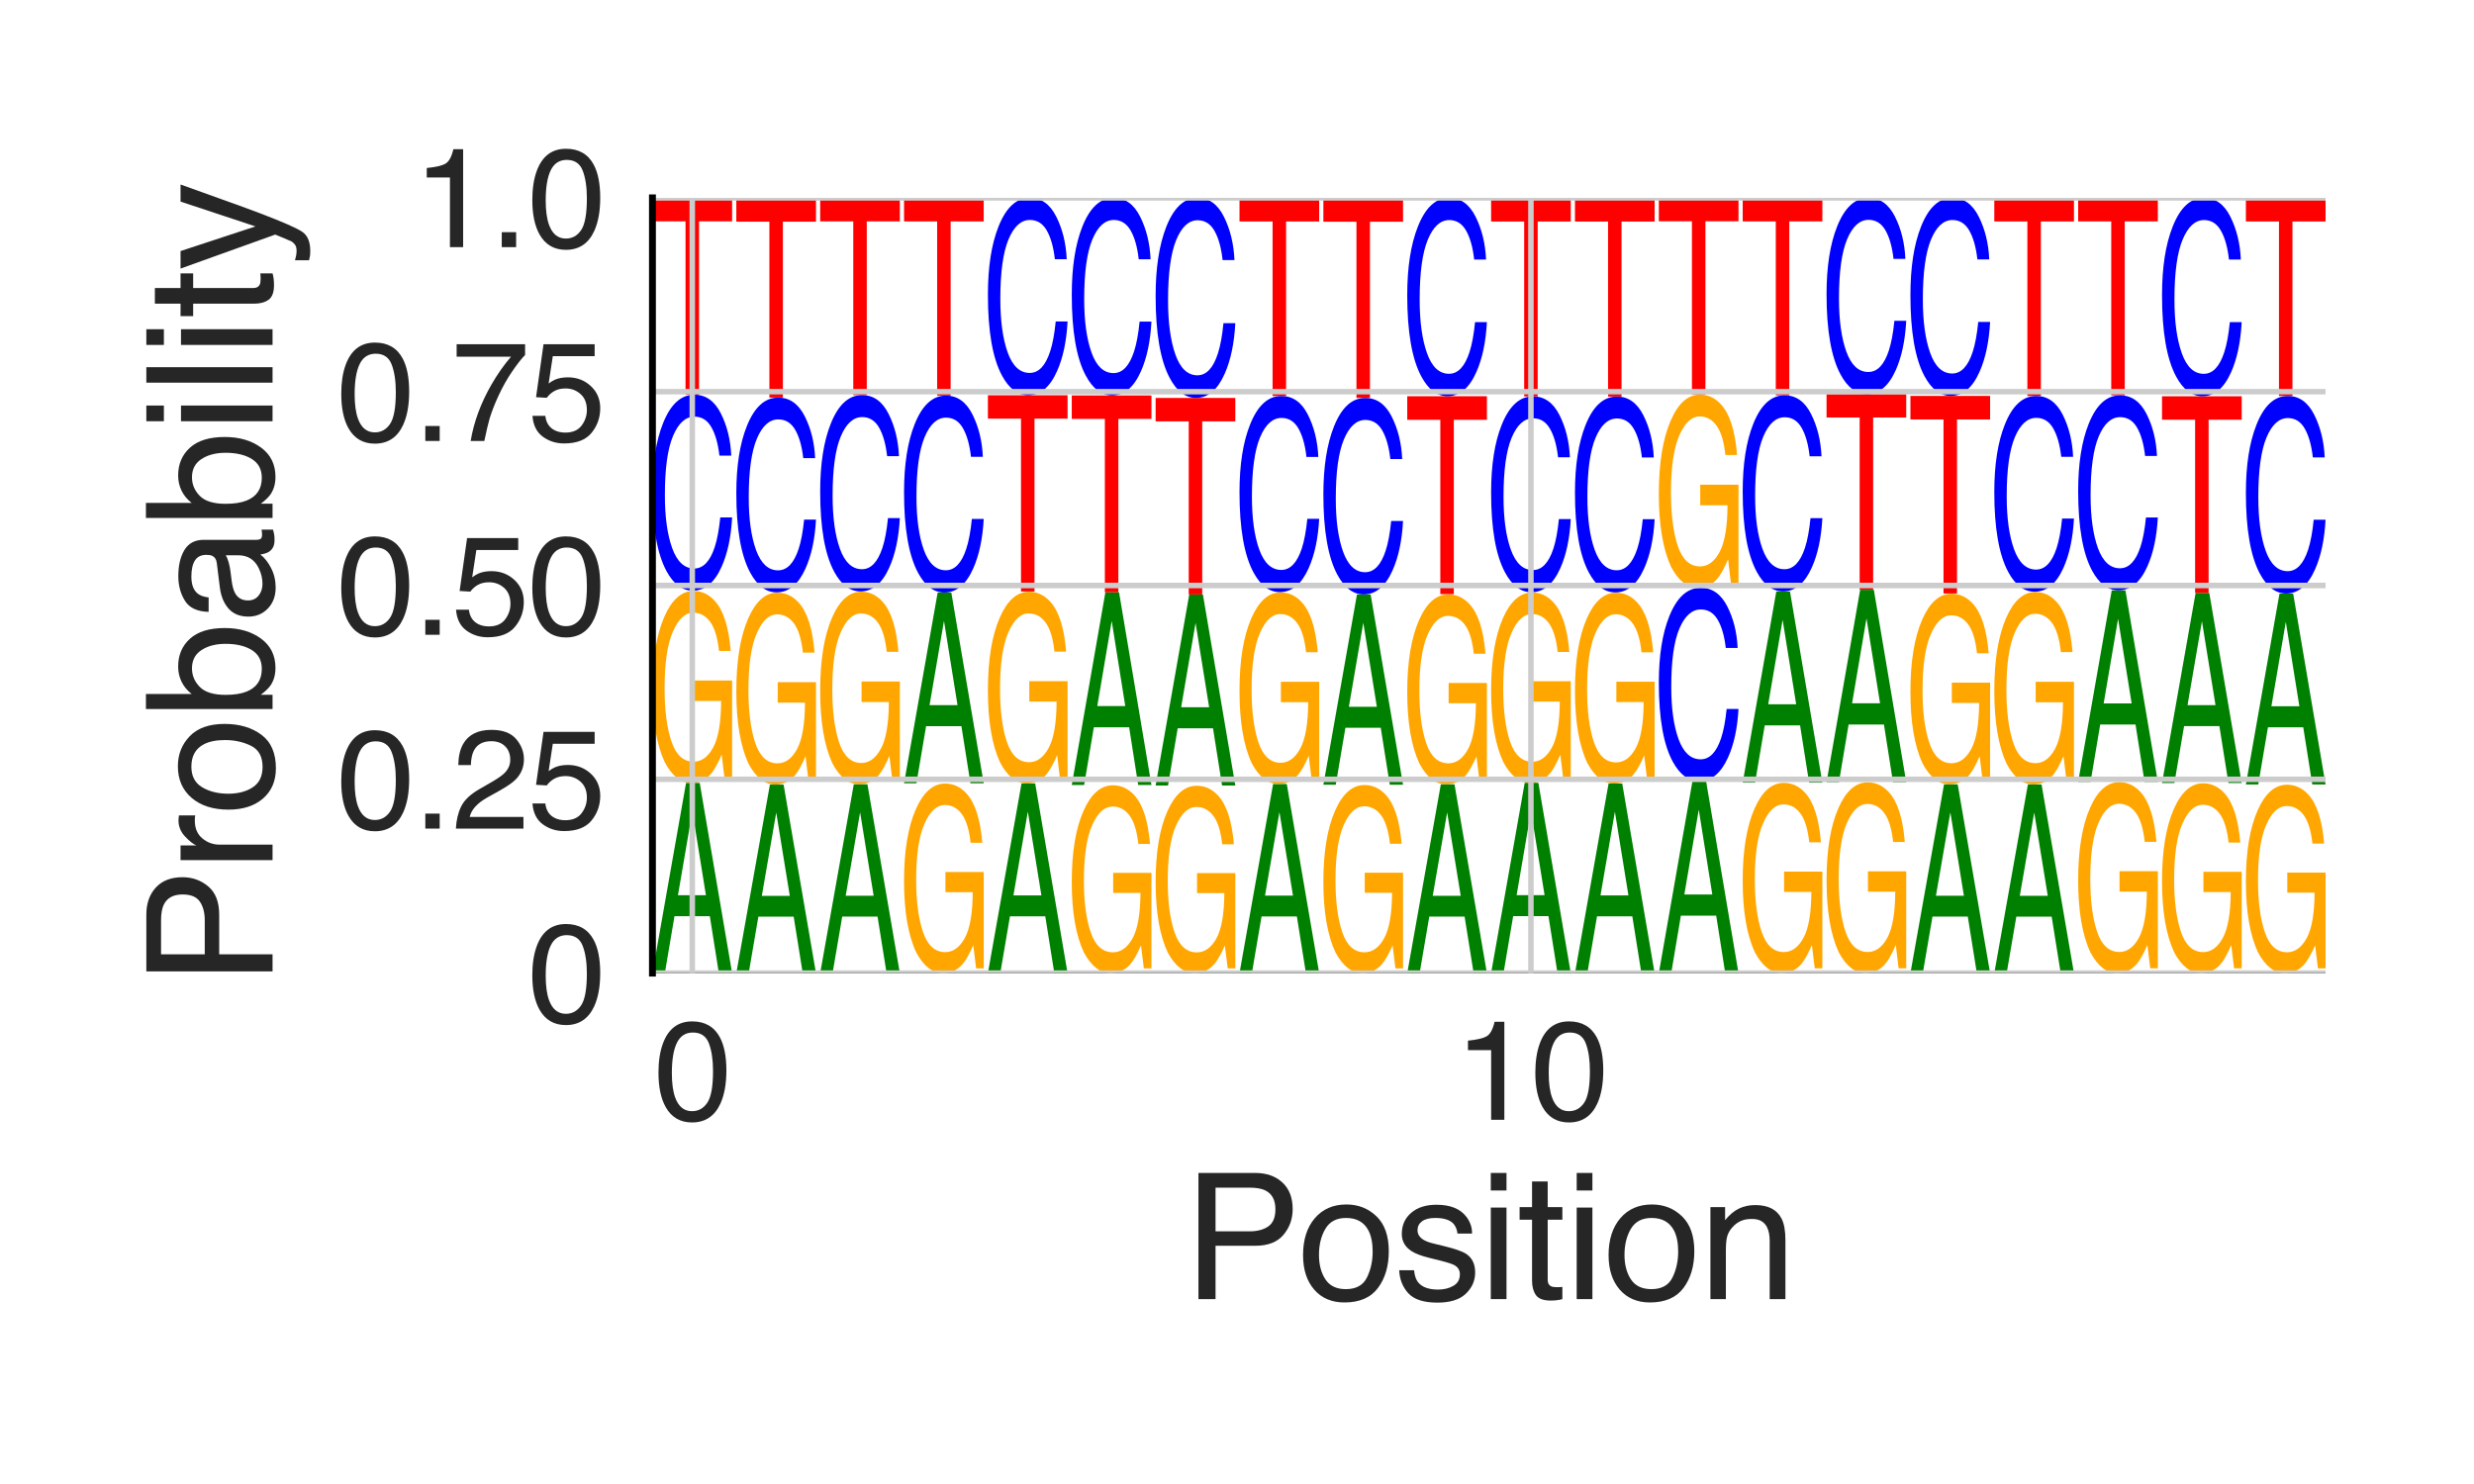 <?xml version="1.0" encoding="utf-8" standalone="no"?>
<!DOCTYPE svg PUBLIC "-//W3C//DTD SVG 1.1//EN"
  "http://www.w3.org/Graphics/SVG/1.1/DTD/svg11.dtd">
<svg height="216pt" version="1.1" viewBox="0 0 360 216" width="360pt" xmlns="http://www.w3.org/2000/svg" xmlns:xlink="http://www.w3.org/1999/xlink">
 <defs>
  <style type="text/css">*{stroke-linecap:butt;stroke-linejoin:round;}</style>
 </defs>
 <g id="figure_1">
  <g id="patch_1">
   <path d="M 0 216 
L 360 216 
L 360 0 
L 0 0 
z
" style="fill:#ffffff;"/>
  </g>
  <g id="axes_1">
   <g id="patch_2">
    <path d="M 94.94 141.64 
L 338.4 141.64 
L 338.4 28.8 
L 94.94 28.8 
z
" style="fill:#ffffff;"/>
   </g>
   <g id="line2d_1">
    <path clip-path="url(#p1c609ee26c)" d="M 94.94 141.64 
L 338.4 141.64 
" style="fill:none;stroke:#000000;stroke-linecap:round;stroke-width:0.5;"/>
   </g>
   <g id="patch_3">
    <path clip-path="url(#p1c609ee26c)" d="M 102.722 130.301 
L 100.749 118.076 
L 98.653 130.301 
L 102.722 130.301 
z
M 99.83 113.965 
L 101.819 113.965 
L 106.533 141.64 
L 104.603 141.64 
L 103.288 133.351 
L 98.149 133.351 
L 96.743 141.64 
L 94.94 141.64 
L 99.83 113.965 
z
M 100.741 113.965 
L 100.741 113.965 
z
" style="fill:#008000;"/>
   </g>
   <g id="patch_4">
    <path clip-path="url(#p1c609ee26c)" d="M 100.919 86.017 
Q 102.708 86.017 104.012 87.464 
Q 105.903 89.54 106.326 94.747 
L 104.626 94.747 
Q 104.314 91.837 103.338 90.506 
Q 102.362 89.176 100.875 89.176 
Q 99.114 89.176 97.909 91.947 
Q 96.704 94.712 96.704 100.191 
Q 96.704 104.923 97.696 107.896 
Q 98.691 110.87 100.936 110.87 
Q 102.655 110.87 103.783 108.787 
Q 104.911 106.699 104.936 102.03 
L 100.963 102.03 
L 100.963 99.051 
L 106.533 99.051 
L 106.533 113.259 
L 105.428 113.259 
L 105.013 109.84 
Q 104.142 111.847 103.468 112.628 
Q 102.334 113.965 100.59 113.965 
Q 98.337 113.965 96.712 110.91 
Q 94.94 107.075 94.94 100.387 
Q 94.94 93.717 96.668 89.778 
Q 98.31 86.017 100.919 86.017 
z
M 100.634 85.977 
L 100.634 85.977 
z
" style="fill:#ffa600;"/>
   </g>
   <g id="patch_5">
    <path clip-path="url(#p1c609ee26c)" d="M 101.036 57.452 
Q 103.518 57.452 104.888 60.166 
Q 106.257 62.874 106.408 66.319 
L 104.683 66.319 
Q 104.389 63.706 103.513 62.178 
Q 102.636 60.644 101.053 60.644 
Q 99.122 60.644 97.935 63.458 
Q 96.748 66.266 96.748 72.071 
Q 96.748 76.832 97.818 79.794 
Q 98.892 82.75 101.019 82.75 
Q 102.974 82.75 103.999 79.635 
Q 104.54 77.995 104.808 75.316 
L 106.533 75.316 
Q 106.303 79.593 105.004 82.49 
Q 103.447 85.977 100.805 85.977 
Q 98.527 85.977 96.979 83.116 
Q 94.94 79.34 94.94 71.446 
Q 94.94 65.458 96.472 61.623 
Q 98.126 57.452 101.036 57.452 
z
M 100.68 57.452 
L 100.68 57.452 
z
" style="fill:#0000ff;"/>
   </g>
   <g id="patch_6">
    <path clip-path="url(#p1c609ee26c)" d="M 106.533 28.8 
L 106.533 32.214 
L 101.719 32.214 
L 101.719 57.452 
L 99.755 57.452 
L 99.755 32.214 
L 94.94 32.214 
L 94.94 28.8 
L 106.533 28.8 
z
" style="fill:#ff0000;"/>
   </g>
   <g id="patch_7">
    <path clip-path="url(#p1c609ee26c)" d="M 114.925 130.397 
L 112.953 118.276 
L 110.856 130.397 
L 114.925 130.397 
z
M 112.033 114.2 
L 114.023 114.2 
L 118.737 141.64 
L 116.807 141.64 
L 115.491 133.422 
L 110.352 133.422 
L 108.946 141.64 
L 107.144 141.64 
L 112.033 114.2 
z
M 112.944 114.2 
L 112.944 114.2 
z
" style="fill:#008000;"/>
   </g>
   <g id="patch_8">
    <path clip-path="url(#p1c609ee26c)" d="M 113.123 86.264 
Q 114.911 86.264 116.216 87.709 
Q 118.107 89.785 118.53 94.99 
L 116.829 94.99 
Q 116.517 92.081 115.541 90.751 
Q 114.566 89.421 113.078 89.421 
Q 111.318 89.421 110.112 92.191 
Q 108.907 94.955 108.907 100.431 
Q 108.907 105.162 109.899 108.134 
Q 110.895 111.106 113.139 111.106 
Q 114.859 111.106 115.986 109.025 
Q 117.114 106.937 117.139 102.27 
L 113.167 102.27 
L 113.167 99.292 
L 118.737 99.292 
L 118.737 113.495 
L 117.631 113.495 
L 117.216 110.077 
Q 116.346 112.084 115.671 112.864 
Q 114.538 114.2 112.794 114.2 
Q 110.541 114.2 108.915 111.147 
Q 107.144 107.313 107.144 100.628 
Q 107.144 93.961 108.871 90.023 
Q 110.513 86.264 113.123 86.264 
z
M 112.838 86.223 
L 112.838 86.223 
z
" style="fill:#ffa600;"/>
   </g>
   <g id="patch_9">
    <path clip-path="url(#p1c609ee26c)" d="M 113.239 57.872 
Q 115.722 57.872 117.091 60.57 
Q 118.461 63.261 118.612 66.686 
L 116.886 66.686 
Q 116.593 64.088 115.716 62.569 
Q 114.839 61.045 113.256 61.045 
Q 111.326 61.045 110.139 63.842 
Q 108.951 66.633 108.951 72.403 
Q 108.951 77.135 110.022 80.078 
Q 111.095 83.016 113.222 83.016 
Q 115.178 83.016 116.203 79.92 
Q 116.744 78.29 117.012 75.628 
L 118.737 75.628 
Q 118.506 79.879 117.208 82.758 
Q 115.651 86.223 113.009 86.223 
Q 110.731 86.223 109.182 83.379 
Q 107.144 79.627 107.144 71.781 
Q 107.144 65.829 108.675 62.018 
Q 110.329 57.872 113.239 57.872 
z
M 112.883 57.872 
L 112.883 57.872 
z
" style="fill:#0000ff;"/>
   </g>
   <g id="patch_10">
    <path clip-path="url(#p1c609ee26c)" d="M 118.737 28.8 
L 118.737 32.264 
L 113.922 32.264 
L 113.922 57.872 
L 111.958 57.872 
L 111.958 32.264 
L 107.144 32.264 
L 107.144 28.8 
L 118.737 28.8 
z
" style="fill:#ff0000;"/>
   </g>
   <g id="patch_11">
    <path clip-path="url(#p1c609ee26c)" d="M 127.129 130.379 
L 125.156 118.239 
L 123.06 130.379 
L 127.129 130.379 
z
M 124.237 114.156 
L 126.226 114.156 
L 130.94 141.64 
L 129.01 141.64 
L 127.695 133.409 
L 122.556 133.409 
L 121.15 141.64 
L 119.347 141.64 
L 124.237 114.156 
z
M 125.148 114.156 
L 125.148 114.156 
z
" style="fill:#008000;"/>
   </g>
   <g id="patch_12">
    <path clip-path="url(#p1c609ee26c)" d="M 125.326 86.125 
Q 127.115 86.125 128.419 87.576 
Q 130.31 89.659 130.733 94.881 
L 129.033 94.881 
Q 128.721 91.962 127.745 90.628 
Q 126.769 89.293 125.282 89.293 
Q 123.521 89.293 122.316 92.073 
Q 121.111 94.846 121.111 100.341 
Q 121.111 105.087 122.103 108.069 
Q 123.098 111.052 125.343 111.052 
Q 127.062 111.052 128.19 108.963 
Q 129.318 106.868 129.343 102.186 
L 125.37 102.186 
L 125.37 99.198 
L 130.94 99.198 
L 130.94 113.448 
L 129.835 113.448 
L 129.42 110.019 
Q 128.549 112.032 127.875 112.816 
Q 126.741 114.156 124.997 114.156 
Q 122.744 114.156 121.119 111.092 
Q 119.347 107.246 119.347 100.538 
Q 119.347 93.848 121.075 89.897 
Q 122.717 86.125 125.326 86.125 
z
M 125.041 86.085 
L 125.041 86.085 
z
" style="fill:#ffa600;"/>
   </g>
   <g id="patch_13">
    <path clip-path="url(#p1c609ee26c)" d="M 125.443 57.509 
Q 127.925 57.509 129.295 60.228 
Q 130.664 62.941 130.815 66.392 
L 129.09 66.392 
Q 128.796 63.774 127.92 62.243 
Q 127.043 60.707 125.46 60.707 
Q 123.529 60.707 122.342 63.526 
Q 121.155 66.339 121.155 72.155 
Q 121.155 76.924 122.225 79.891 
Q 123.299 82.852 125.426 82.852 
Q 127.381 82.852 128.406 79.731 
Q 128.947 78.088 129.215 75.405 
L 130.94 75.405 
Q 130.71 79.69 129.411 82.592 
Q 127.854 86.085 125.212 86.085 
Q 122.934 86.085 121.386 83.218 
Q 119.347 79.436 119.347 71.528 
Q 119.347 65.529 120.879 61.688 
Q 122.533 57.509 125.443 57.509 
z
M 125.087 57.509 
L 125.087 57.509 
z
" style="fill:#0000ff;"/>
   </g>
   <g id="patch_14">
    <path clip-path="url(#p1c609ee26c)" d="M 130.94 28.8 
L 130.94 32.221 
L 126.126 32.221 
L 126.126 57.509 
L 124.162 57.509 
L 124.162 32.221 
L 119.347 32.221 
L 119.347 28.8 
L 130.94 28.8 
z
" style="fill:#ff0000;"/>
   </g>
   <g id="patch_15">
    <path clip-path="url(#p1c609ee26c)" d="M 137.53 114.051 
Q 139.318 114.051 140.623 115.479 
Q 142.514 117.529 142.937 122.669 
L 141.237 122.669 
Q 140.924 119.796 139.948 118.482 
Q 138.973 117.169 137.485 117.169 
Q 135.725 117.169 134.519 119.904 
Q 133.314 122.634 133.314 128.042 
Q 133.314 132.714 134.306 135.649 
Q 135.302 138.585 137.546 138.585 
Q 139.266 138.585 140.393 136.529 
Q 141.521 134.467 141.546 129.858 
L 137.574 129.858 
L 137.574 126.917 
L 143.144 126.917 
L 143.144 140.943 
L 142.038 140.943 
L 141.624 137.568 
Q 140.753 139.55 140.078 140.321 
Q 138.945 141.64 137.201 141.64 
Q 134.948 141.64 133.322 138.625 
Q 131.551 134.838 131.551 128.237 
Q 131.551 121.652 133.278 117.763 
Q 134.92 114.051 137.53 114.051 
z
M 137.245 114.011 
L 137.245 114.011 
z
" style="fill:#ffa600;"/>
   </g>
   <g id="patch_16">
    <path clip-path="url(#p1c609ee26c)" d="M 139.332 102.637 
L 137.36 90.374 
L 135.263 102.637 
L 139.332 102.637 
z
M 136.44 86.25 
L 138.43 86.25 
L 143.144 114.011 
L 141.214 114.011 
L 139.898 105.696 
L 134.759 105.696 
L 133.353 114.011 
L 131.551 114.011 
L 136.44 86.25 
z
M 137.351 86.25 
L 137.351 86.25 
z
" style="fill:#008000;"/>
   </g>
   <g id="patch_17">
    <path clip-path="url(#p1c609ee26c)" d="M 137.646 57.582 
Q 140.129 57.582 141.498 60.309 
Q 142.868 63.031 143.019 66.494 
L 141.293 66.494 
Q 141 63.867 140.123 62.331 
Q 139.246 60.79 137.663 60.79 
Q 135.733 60.79 134.546 63.618 
Q 133.358 66.44 133.358 72.275 
Q 133.358 77.059 134.429 80.036 
Q 135.502 83.006 137.629 83.006 
Q 139.585 83.006 140.61 79.876 
Q 141.151 78.227 141.419 75.536 
L 143.144 75.536 
Q 142.913 79.834 141.615 82.746 
Q 140.058 86.25 137.416 86.25 
Q 135.138 86.25 133.589 83.374 
Q 131.551 79.579 131.551 71.646 
Q 131.551 65.628 133.082 61.774 
Q 134.736 57.582 137.646 57.582 
z
M 137.29 57.582 
L 137.29 57.582 
z
" style="fill:#0000ff;"/>
   </g>
   <g id="patch_18">
    <path clip-path="url(#p1c609ee26c)" d="M 143.144 28.8 
L 143.144 32.229 
L 138.329 32.229 
L 138.329 57.582 
L 136.365 57.582 
L 136.365 32.229 
L 131.551 32.229 
L 131.551 28.8 
L 143.144 28.8 
z
" style="fill:#ff0000;"/>
   </g>
   <g id="patch_19">
    <path clip-path="url(#p1c609ee26c)" d="M 151.536 130.328 
L 149.563 118.132 
L 147.467 130.328 
L 151.536 130.328 
z
M 148.644 114.031 
L 150.633 114.031 
L 155.347 141.64 
L 153.418 141.64 
L 152.102 133.371 
L 146.963 133.371 
L 145.557 141.64 
L 143.754 141.64 
L 148.644 114.031 
z
M 149.555 114.031 
L 149.555 114.031 
z
" style="fill:#008000;"/>
   </g>
   <g id="patch_20">
    <path clip-path="url(#p1c609ee26c)" d="M 149.733 86.134 
Q 151.522 86.134 152.826 87.578 
Q 154.717 89.651 155.14 94.848 
L 153.44 94.848 
Q 153.128 91.943 152.152 90.615 
Q 151.176 89.287 149.689 89.287 
Q 147.928 89.287 146.723 92.053 
Q 145.518 94.813 145.518 100.281 
Q 145.518 105.005 146.51 107.973 
Q 147.505 110.941 149.75 110.941 
Q 151.469 110.941 152.597 108.862 
Q 153.725 106.778 153.75 102.118 
L 149.777 102.118 
L 149.777 99.144 
L 155.347 99.144 
L 155.347 113.326 
L 154.242 113.326 
L 153.827 109.913 
Q 152.956 111.917 152.282 112.697 
Q 151.148 114.031 149.404 114.031 
Q 147.151 114.031 145.526 110.982 
Q 143.754 107.153 143.754 100.478 
Q 143.754 93.82 145.482 89.887 
Q 147.124 86.134 149.733 86.134 
z
M 149.448 86.093 
L 149.448 86.093 
z
" style="fill:#ffa600;"/>
   </g>
   <g id="patch_21">
    <path clip-path="url(#p1c609ee26c)" d="M 155.347 57.531 
L 155.347 60.934 
L 150.533 60.934 
L 150.533 86.093 
L 148.569 86.093 
L 148.569 60.934 
L 143.754 60.934 
L 143.754 57.531 
L 155.347 57.531 
z
" style="fill:#ff0000;"/>
   </g>
   <g id="patch_22">
    <path clip-path="url(#p1c609ee26c)" d="M 149.85 28.8 
Q 152.332 28.8 153.702 31.533 
Q 155.071 34.261 155.222 37.731 
L 153.497 37.731 
Q 153.204 35.099 152.327 33.56 
Q 151.45 32.015 149.867 32.015 
Q 147.936 32.015 146.749 34.849 
Q 145.562 37.678 145.562 43.525 
Q 145.562 48.321 146.632 51.304 
Q 147.706 54.281 149.833 54.281 
Q 151.789 54.281 152.813 51.143 
Q 153.354 49.491 153.622 46.794 
L 155.347 46.794 
Q 155.117 51.102 153.818 54.019 
Q 152.261 57.531 149.619 57.531 
Q 147.341 57.531 145.793 54.649 
Q 143.754 50.846 143.754 42.895 
Q 143.754 36.864 145.286 33.001 
Q 146.94 28.8 149.85 28.8 
z
M 149.494 28.8 
L 149.494 28.8 
z
" style="fill:#0000ff;"/>
   </g>
   <g id="patch_23">
    <path clip-path="url(#p1c609ee26c)" d="M 161.937 114.301 
Q 163.725 114.301 165.03 115.716 
Q 166.921 117.748 167.344 122.841 
L 165.644 122.841 
Q 165.331 119.994 164.355 118.693 
Q 163.38 117.391 161.892 117.391 
Q 160.132 117.391 158.926 120.102 
Q 157.721 122.807 157.721 128.166 
Q 157.721 132.795 158.714 135.704 
Q 159.709 138.612 161.953 138.612 
Q 163.673 138.612 164.8 136.575 
Q 165.928 134.532 165.953 129.965 
L 161.981 129.965 
L 161.981 127.051 
L 167.551 127.051 
L 167.551 140.95 
L 166.445 140.95 
L 166.031 137.605 
Q 165.16 139.569 164.485 140.333 
Q 163.352 141.64 161.608 141.64 
Q 159.355 141.64 157.729 138.652 
Q 155.958 134.9 155.958 128.358 
Q 155.958 121.833 157.685 117.98 
Q 159.327 114.301 161.937 114.301 
z
M 161.652 114.262 
L 161.652 114.262 
z
" style="fill:#ffa600;"/>
   </g>
   <g id="patch_24">
    <path clip-path="url(#p1c609ee26c)" d="M 163.739 102.77 
L 161.767 90.381 
L 159.67 102.77 
L 163.739 102.77 
z
M 160.847 86.214 
L 162.837 86.214 
L 167.551 114.262 
L 165.621 114.262 
L 164.305 105.862 
L 159.166 105.862 
L 157.76 114.262 
L 155.958 114.262 
L 160.847 86.214 
z
M 161.758 86.214 
L 161.758 86.214 
z
" style="fill:#008000;"/>
   </g>
   <g id="patch_25">
    <path clip-path="url(#p1c609ee26c)" d="M 167.551 57.56 
L 167.551 60.974 
L 162.736 60.974 
L 162.736 86.214 
L 160.772 86.214 
L 160.772 60.974 
L 155.958 60.974 
L 155.958 57.56 
L 167.551 57.56 
z
" style="fill:#ff0000;"/>
   </g>
   <g id="patch_26">
    <path clip-path="url(#p1c609ee26c)" d="M 162.053 28.8 
Q 164.536 28.8 165.905 31.536 
Q 167.275 34.266 167.426 37.74 
L 165.7 37.74 
Q 165.407 35.105 164.53 33.565 
Q 163.653 32.018 162.07 32.018 
Q 160.14 32.018 158.953 34.855 
Q 157.765 37.687 157.765 43.54 
Q 157.765 48.34 158.836 51.326 
Q 159.909 54.306 162.036 54.306 
Q 163.992 54.306 165.017 51.166 
Q 165.558 49.512 165.826 46.811 
L 167.551 46.811 
Q 167.32 51.124 166.022 54.045 
Q 164.465 57.56 161.823 57.56 
Q 159.545 57.56 157.996 54.675 
Q 155.958 50.868 155.958 42.909 
Q 155.958 36.872 157.489 33.005 
Q 159.143 28.8 162.053 28.8 
z
M 161.697 28.8 
L 161.697 28.8 
z
" style="fill:#0000ff;"/>
   </g>
   <g id="patch_27">
    <path clip-path="url(#p1c609ee26c)" d="M 174.14 114.372 
Q 175.929 114.372 177.233 115.783 
Q 179.124 117.809 179.547 122.889 
L 177.847 122.889 
Q 177.535 120.05 176.559 118.752 
Q 175.583 117.453 174.096 117.453 
Q 172.335 117.453 171.13 120.157 
Q 169.925 122.855 169.925 128.201 
Q 169.925 132.818 170.917 135.719 
Q 171.912 138.62 174.157 138.62 
Q 175.876 138.62 177.004 136.588 
Q 178.132 134.551 178.157 129.995 
L 174.184 129.995 
L 174.184 127.089 
L 179.754 127.089 
L 179.754 140.951 
L 178.649 140.951 
L 178.234 137.615 
Q 177.363 139.574 176.689 140.336 
Q 175.555 141.64 173.811 141.64 
Q 171.558 141.64 169.933 138.66 
Q 168.161 134.917 168.161 128.392 
Q 168.161 121.884 169.889 118.04 
Q 171.531 114.372 174.14 114.372 
z
M 173.855 114.332 
L 173.855 114.332 
z
" style="fill:#ffa600;"/>
   </g>
   <g id="patch_28">
    <path clip-path="url(#p1c609ee26c)" d="M 175.943 102.942 
L 173.97 90.661 
L 171.874 102.942 
L 175.943 102.942 
z
M 173.051 86.531 
L 175.04 86.531 
L 179.754 114.332 
L 177.825 114.332 
L 176.509 106.006 
L 171.37 106.006 
L 169.964 114.332 
L 168.161 114.332 
L 173.051 86.531 
z
M 173.962 86.531 
L 173.962 86.531 
z
" style="fill:#008000;"/>
   </g>
   <g id="patch_29">
    <path clip-path="url(#p1c609ee26c)" d="M 179.754 57.921 
L 179.754 61.33 
L 174.94 61.33 
L 174.94 86.531 
L 172.976 86.531 
L 172.976 61.33 
L 168.161 61.33 
L 168.161 57.921 
L 179.754 57.921 
z
" style="fill:#ff0000;"/>
   </g>
   <g id="patch_30">
    <path clip-path="url(#p1c609ee26c)" d="M 174.257 28.8 
Q 176.739 28.8 178.109 31.571 
Q 179.478 34.335 179.629 37.852 
L 177.904 37.852 
Q 177.611 35.184 176.734 33.624 
Q 175.857 32.058 174.274 32.058 
Q 172.343 32.058 171.156 34.931 
Q 169.969 37.798 169.969 43.725 
Q 169.969 48.585 171.039 51.609 
Q 172.113 54.626 174.24 54.626 
Q 176.196 54.626 177.22 51.446 
Q 177.761 49.772 178.029 47.037 
L 179.754 47.037 
Q 179.524 51.404 178.226 54.361 
Q 176.668 57.921 174.026 57.921 
Q 171.748 57.921 170.2 55 
Q 168.161 51.145 168.161 43.086 
Q 168.161 36.973 169.693 33.058 
Q 171.347 28.8 174.257 28.8 
z
M 173.901 28.8 
L 173.901 28.8 
z
" style="fill:#0000ff;"/>
   </g>
   <g id="patch_31">
    <path clip-path="url(#p1c609ee26c)" d="M 188.146 130.361 
L 186.174 118.201 
L 184.077 130.361 
L 188.146 130.361 
z
M 185.254 114.112 
L 187.244 114.112 
L 191.958 141.64 
L 190.028 141.64 
L 188.712 133.395 
L 183.573 133.395 
L 182.167 141.64 
L 180.365 141.64 
L 185.254 114.112 
z
M 186.165 114.112 
L 186.165 114.112 
z
" style="fill:#008000;"/>
   </g>
   <g id="patch_32">
    <path clip-path="url(#p1c609ee26c)" d="M 186.344 86.226 
Q 188.132 86.226 189.437 87.669 
Q 191.328 89.742 191.751 94.937 
L 190.051 94.937 
Q 189.738 92.033 188.762 90.706 
Q 187.787 89.378 186.299 89.378 
Q 184.539 89.378 183.333 92.143 
Q 182.128 94.902 182.128 100.368 
Q 182.128 105.09 183.121 108.057 
Q 184.116 111.024 186.36 111.024 
Q 188.08 111.024 189.207 108.946 
Q 190.335 106.862 190.36 102.204 
L 186.388 102.204 
L 186.388 99.231 
L 191.958 99.231 
L 191.958 113.408 
L 190.852 113.408 
L 190.438 109.996 
Q 189.567 111.999 188.892 112.779 
Q 187.759 114.112 186.015 114.112 
Q 183.762 114.112 182.136 111.064 
Q 180.365 107.237 180.365 100.565 
Q 180.365 93.909 182.092 89.978 
Q 183.734 86.226 186.344 86.226 
z
M 186.059 86.186 
L 186.059 86.186 
z
" style="fill:#ffa600;"/>
   </g>
   <g id="patch_33">
    <path clip-path="url(#p1c609ee26c)" d="M 186.46 57.637 
Q 188.943 57.637 190.312 60.353 
Q 191.682 63.063 191.833 66.512 
L 190.107 66.512 
Q 189.814 63.896 188.937 62.367 
Q 188.06 60.831 186.477 60.831 
Q 184.547 60.831 183.36 63.648 
Q 182.172 66.459 182.172 72.269 
Q 182.172 77.034 183.243 79.998 
Q 184.316 82.956 186.443 82.956 
Q 188.399 82.956 189.424 79.838 
Q 189.965 78.197 190.233 75.516 
L 191.958 75.516 
Q 191.727 79.797 190.429 82.696 
Q 188.872 86.186 186.23 86.186 
Q 183.952 86.186 182.403 83.322 
Q 180.365 79.543 180.365 71.643 
Q 180.365 65.65 181.896 61.812 
Q 183.55 57.637 186.46 57.637 
z
M 186.104 57.637 
L 186.104 57.637 
z
" style="fill:#0000ff;"/>
   </g>
   <g id="patch_34">
    <path clip-path="url(#p1c609ee26c)" d="M 191.958 28.8 
L 191.958 32.236 
L 187.143 32.236 
L 187.143 57.637 
L 185.179 57.637 
L 185.179 32.236 
L 180.365 32.236 
L 180.365 28.8 
L 191.958 28.8 
z
" style="fill:#ff0000;"/>
   </g>
   <g id="patch_35">
    <path clip-path="url(#p1c609ee26c)" d="M 198.547 114.264 
Q 200.336 114.264 201.64 115.681 
Q 203.531 117.715 203.954 122.815 
L 202.254 122.815 
Q 201.942 119.965 200.966 118.661 
Q 199.99 117.358 198.503 117.358 
Q 196.742 117.358 195.537 120.072 
Q 194.332 122.781 194.332 128.147 
Q 194.332 132.783 195.324 135.696 
Q 196.319 138.608 198.564 138.608 
Q 200.283 138.608 201.411 136.568 
Q 202.539 134.523 202.564 129.949 
L 198.591 129.949 
L 198.591 127.031 
L 204.161 127.031 
L 204.161 140.949 
L 203.056 140.949 
L 202.641 137.6 
Q 201.77 139.566 201.096 140.331 
Q 199.962 141.64 198.218 141.64 
Q 195.965 141.64 194.34 138.648 
Q 192.568 134.891 192.568 128.34 
Q 192.568 121.806 194.296 117.947 
Q 195.938 114.264 198.547 114.264 
z
M 198.262 114.224 
L 198.262 114.224 
z
" style="fill:#ffa600;"/>
   </g>
   <g id="patch_36">
    <path clip-path="url(#p1c609ee26c)" d="M 200.35 102.874 
L 198.377 90.638 
L 196.281 102.874 
L 200.35 102.874 
z
M 197.458 86.522 
L 199.447 86.522 
L 204.161 114.224 
L 202.232 114.224 
L 200.916 105.928 
L 195.777 105.928 
L 194.371 114.224 
L 192.568 114.224 
L 197.458 86.522 
z
M 198.369 86.522 
L 198.369 86.522 
z
" style="fill:#008000;"/>
   </g>
   <g id="patch_37">
    <path clip-path="url(#p1c609ee26c)" d="M 198.664 57.923 
Q 201.146 57.923 202.516 60.644 
Q 203.885 63.359 204.036 66.813 
L 202.311 66.813 
Q 202.018 64.193 201.141 62.661 
Q 200.264 61.123 198.681 61.123 
Q 196.75 61.123 195.563 63.945 
Q 194.376 66.76 194.376 72.581 
Q 194.376 77.354 195.446 80.323 
Q 196.52 83.287 198.647 83.287 
Q 200.603 83.287 201.627 80.164 
Q 202.168 78.519 202.436 75.834 
L 204.161 75.834 
Q 203.931 80.122 202.633 83.027 
Q 201.075 86.522 198.433 86.522 
Q 196.155 86.522 194.607 83.654 
Q 192.568 79.868 192.568 71.954 
Q 192.568 65.95 194.1 62.105 
Q 195.754 57.923 198.664 57.923 
z
M 198.308 57.923 
L 198.308 57.923 
z
" style="fill:#0000ff;"/>
   </g>
   <g id="patch_38">
    <path clip-path="url(#p1c609ee26c)" d="M 204.161 28.8 
L 204.161 32.27 
L 199.347 32.27 
L 199.347 57.923 
L 197.383 57.923 
L 197.383 32.27 
L 192.568 32.27 
L 192.568 28.8 
L 204.161 28.8 
z
" style="fill:#ff0000;"/>
   </g>
   <g id="patch_39">
    <path clip-path="url(#p1c609ee26c)" d="M 212.553 130.383 
L 210.581 118.246 
L 208.484 130.383 
L 212.553 130.383 
z
M 209.661 114.165 
L 211.651 114.165 
L 216.365 141.64 
L 214.435 141.64 
L 213.119 133.411 
L 207.98 133.411 
L 206.574 141.64 
L 204.772 141.64 
L 209.661 114.165 
z
M 210.572 114.165 
L 210.572 114.165 
z
" style="fill:#008000;"/>
   </g>
   <g id="patch_40">
    <path clip-path="url(#p1c609ee26c)" d="M 210.751 86.516 
Q 212.539 86.516 213.844 87.947 
Q 215.735 90.002 216.158 95.153 
L 214.458 95.153 
Q 214.145 92.274 213.169 90.957 
Q 212.194 89.641 210.706 89.641 
Q 208.946 89.641 207.74 92.383 
Q 206.535 95.118 206.535 100.538 
Q 206.535 105.22 207.528 108.161 
Q 208.523 111.103 210.767 111.103 
Q 212.487 111.103 213.614 109.043 
Q 214.742 106.977 214.767 102.358 
L 210.795 102.358 
L 210.795 99.411 
L 216.365 99.411 
L 216.365 113.467 
L 215.259 113.467 
L 214.845 110.084 
Q 213.974 112.07 213.299 112.843 
Q 212.166 114.165 210.422 114.165 
Q 208.169 114.165 206.543 111.143 
Q 204.772 107.349 204.772 100.733 
Q 204.772 94.134 206.499 90.236 
Q 208.141 86.516 210.751 86.516 
z
M 210.466 86.476 
L 210.466 86.476 
z
" style="fill:#ffa600;"/>
   </g>
   <g id="patch_41">
    <path clip-path="url(#p1c609ee26c)" d="M 216.365 57.672 
L 216.365 61.104 
L 211.55 61.104 
L 211.55 86.476 
L 209.586 86.476 
L 209.586 61.104 
L 204.772 61.104 
L 204.772 57.672 
L 216.365 57.672 
z
" style="fill:#ff0000;"/>
   </g>
   <g id="patch_42">
    <path clip-path="url(#p1c609ee26c)" d="M 210.867 28.8 
Q 213.35 28.8 214.719 31.547 
Q 216.089 34.288 216.24 37.775 
L 214.514 37.775 
Q 214.221 35.13 213.344 33.583 
Q 212.467 32.031 210.884 32.031 
Q 208.954 32.031 207.767 34.879 
Q 206.579 37.721 206.579 43.597 
Q 206.579 48.416 207.65 51.414 
Q 208.723 54.406 210.85 54.406 
Q 212.806 54.406 213.831 51.253 
Q 214.372 49.593 214.64 46.882 
L 216.365 46.882 
Q 216.134 51.211 214.836 54.143 
Q 213.279 57.672 210.637 57.672 
Q 208.359 57.672 206.81 54.776 
Q 204.772 50.954 204.772 42.964 
Q 204.772 36.903 206.303 33.022 
Q 207.957 28.8 210.867 28.8 
z
M 210.511 28.8 
L 210.511 28.8 
z
" style="fill:#0000ff;"/>
   </g>
   <g id="patch_43">
    <path clip-path="url(#p1c609ee26c)" d="M 224.757 130.293 
L 222.784 118.059 
L 220.688 130.293 
L 224.757 130.293 
z
M 221.865 113.945 
L 223.854 113.945 
L 228.568 141.64 
L 226.639 141.64 
L 225.323 133.345 
L 220.184 133.345 
L 218.778 141.64 
L 216.975 141.64 
L 221.865 113.945 
z
M 222.776 113.945 
L 222.776 113.945 
z
" style="fill:#008000;"/>
   </g>
   <g id="patch_44">
    <path clip-path="url(#p1c609ee26c)" d="M 222.954 86.244 
Q 224.743 86.244 226.047 87.677 
Q 227.938 89.736 228.361 94.896 
L 226.661 94.896 
Q 226.349 92.012 225.373 90.693 
Q 224.397 89.374 222.91 89.374 
Q 221.149 89.374 219.944 92.121 
Q 218.739 94.862 218.739 100.292 
Q 218.739 104.982 219.731 107.93 
Q 220.726 110.877 222.971 110.877 
Q 224.69 110.877 225.818 108.813 
Q 226.946 106.743 226.971 102.115 
L 222.998 102.115 
L 222.998 99.162 
L 228.568 99.162 
L 228.568 113.245 
L 227.463 113.245 
L 227.048 109.856 
Q 226.177 111.846 225.503 112.62 
Q 224.369 113.945 222.625 113.945 
Q 220.372 113.945 218.747 110.917 
Q 216.975 107.116 216.975 100.487 
Q 216.975 93.876 218.703 89.971 
Q 220.345 86.244 222.954 86.244 
z
M 222.669 86.203 
L 222.669 86.203 
z
" style="fill:#ffa600;"/>
   </g>
   <g id="patch_45">
    <path clip-path="url(#p1c609ee26c)" d="M 223.071 57.694 
Q 225.553 57.694 226.923 60.407 
Q 228.292 63.113 228.443 66.557 
L 226.718 66.557 
Q 226.425 63.944 225.548 62.417 
Q 224.671 60.884 223.088 60.884 
Q 221.157 60.884 219.97 63.697 
Q 218.783 66.503 218.783 72.306 
Q 218.783 77.064 219.853 80.024 
Q 220.927 82.978 223.054 82.978 
Q 225.01 82.978 226.035 79.865 
Q 226.575 78.226 226.843 75.549 
L 228.568 75.549 
Q 228.338 79.824 227.04 82.719 
Q 225.482 86.203 222.84 86.203 
Q 220.562 86.203 219.014 83.344 
Q 216.975 79.57 216.975 71.681 
Q 216.975 65.696 218.507 61.863 
Q 220.161 57.694 223.071 57.694 
z
M 222.715 57.694 
L 222.715 57.694 
z
" style="fill:#0000ff;"/>
   </g>
   <g id="patch_46">
    <path clip-path="url(#p1c609ee26c)" d="M 228.568 28.8 
L 228.568 32.243 
L 223.754 32.243 
L 223.754 57.694 
L 221.79 57.694 
L 221.79 32.243 
L 216.975 32.243 
L 216.975 28.8 
L 228.568 28.8 
z
" style="fill:#ff0000;"/>
   </g>
   <g id="patch_47">
    <path clip-path="url(#p1c609ee26c)" d="M 236.96 130.334 
L 234.988 118.145 
L 232.891 130.334 
L 236.96 130.334 
z
M 234.068 114.046 
L 236.058 114.046 
L 240.772 141.64 
L 238.842 141.64 
L 237.526 133.376 
L 232.387 133.376 
L 230.981 141.64 
L 229.179 141.64 
L 234.068 114.046 
z
M 234.98 114.046 
L 234.98 114.046 
z
" style="fill:#008000;"/>
   </g>
   <g id="patch_48">
    <path clip-path="url(#p1c609ee26c)" d="M 235.158 86.272 
Q 236.946 86.272 238.251 87.71 
Q 240.142 89.773 240.565 94.948 
L 238.865 94.948 
Q 238.552 92.056 237.576 90.734 
Q 236.601 89.411 235.113 89.411 
Q 233.353 89.411 232.147 92.165 
Q 230.942 94.913 230.942 100.358 
Q 230.942 105.06 231.935 108.015 
Q 232.93 110.97 235.174 110.97 
Q 236.894 110.97 238.021 108.901 
Q 239.149 106.825 239.174 102.186 
L 235.202 102.186 
L 235.202 99.225 
L 240.772 99.225 
L 240.772 113.345 
L 239.666 113.345 
L 239.252 109.947 
Q 238.381 111.942 237.706 112.718 
Q 236.573 114.046 234.829 114.046 
Q 232.576 114.046 230.95 111.011 
Q 229.179 107.199 229.179 100.553 
Q 229.179 93.924 230.906 90.009 
Q 232.548 86.272 235.158 86.272 
z
M 234.873 86.232 
L 234.873 86.232 
z
" style="fill:#ffa600;"/>
   </g>
   <g id="patch_49">
    <path clip-path="url(#p1c609ee26c)" d="M 235.274 57.721 
Q 237.757 57.721 239.126 60.433 
Q 240.496 63.14 240.647 66.584 
L 238.921 66.584 
Q 238.628 63.971 237.751 62.444 
Q 236.874 60.911 235.291 60.911 
Q 233.361 60.911 232.174 63.724 
Q 230.986 66.531 230.986 72.333 
Q 230.986 77.092 232.057 80.052 
Q 233.13 83.006 235.257 83.006 
Q 237.213 83.006 238.238 79.893 
Q 238.779 78.254 239.047 75.576 
L 240.772 75.576 
Q 240.541 79.852 239.243 82.747 
Q 237.686 86.232 235.044 86.232 
Q 232.766 86.232 231.217 83.372 
Q 229.179 79.598 229.179 71.708 
Q 229.179 65.723 230.71 61.89 
Q 232.364 57.721 235.274 57.721 
z
M 234.918 57.721 
L 234.918 57.721 
z
" style="fill:#0000ff;"/>
   </g>
   <g id="patch_50">
    <path clip-path="url(#p1c609ee26c)" d="M 240.772 28.8 
L 240.772 32.246 
L 235.957 32.246 
L 235.957 57.721 
L 233.993 57.721 
L 233.993 32.246 
L 229.179 32.246 
L 229.179 28.8 
L 240.772 28.8 
z
" style="fill:#ff0000;"/>
   </g>
   <g id="patch_51">
    <path clip-path="url(#p1c609ee26c)" d="M 249.164 130.196 
L 247.192 117.857 
L 245.095 130.196 
L 249.164 130.196 
z
M 246.272 113.707 
L 248.261 113.707 
L 252.975 141.64 
L 251.046 141.64 
L 249.73 133.274 
L 244.591 133.274 
L 243.185 141.64 
L 241.382 141.64 
L 246.272 113.707 
z
M 247.183 113.707 
L 247.183 113.707 
z
" style="fill:#008000;"/>
   </g>
   <g id="patch_52">
    <path clip-path="url(#p1c609ee26c)" d="M 247.478 85.559 
Q 249.96 85.559 251.33 88.237 
Q 252.699 90.909 252.85 94.309 
L 251.125 94.309 
Q 250.832 91.73 249.955 90.222 
Q 249.078 88.708 247.495 88.708 
Q 245.564 88.708 244.377 91.485 
Q 243.19 94.257 243.19 99.985 
Q 243.19 104.683 244.261 107.606 
Q 245.334 110.523 247.461 110.523 
Q 249.417 110.523 250.442 107.449 
Q 250.982 105.83 251.25 103.187 
L 252.975 103.187 
Q 252.745 107.408 251.447 110.267 
Q 249.889 113.707 247.247 113.707 
Q 244.969 113.707 243.421 110.884 
Q 241.382 107.158 241.382 99.368 
Q 241.382 93.459 242.914 89.675 
Q 244.568 85.559 247.478 85.559 
z
M 247.122 85.559 
L 247.122 85.559 
z
" style="fill:#0000ff;"/>
   </g>
   <g id="patch_53">
    <path clip-path="url(#p1c609ee26c)" d="M 247.361 57.436 
Q 249.15 57.436 250.454 58.891 
Q 252.345 60.981 252.768 66.22 
L 251.068 66.22 
Q 250.756 63.292 249.78 61.953 
Q 248.804 60.614 247.317 60.614 
Q 245.556 60.614 244.351 63.403 
Q 243.146 66.185 243.146 71.698 
Q 243.146 76.46 244.138 79.452 
Q 245.133 82.444 247.378 82.444 
Q 249.097 82.444 250.225 80.349 
Q 251.353 78.247 251.378 73.549 
L 247.405 73.549 
L 247.405 70.551 
L 252.975 70.551 
L 252.975 84.849 
L 251.87 84.849 
L 251.455 81.408 
Q 250.584 83.428 249.91 84.214 
Q 248.777 85.559 247.032 85.559 
Q 244.779 85.559 243.154 82.485 
Q 241.382 78.626 241.382 71.896 
Q 241.382 65.184 243.11 61.22 
Q 244.752 57.436 247.361 57.436 
z
M 247.076 57.395 
L 247.076 57.395 
z
" style="fill:#ffa600;"/>
   </g>
   <g id="patch_54">
    <path clip-path="url(#p1c609ee26c)" d="M 252.975 28.8 
L 252.975 32.207 
L 248.161 32.207 
L 248.161 57.395 
L 246.197 57.395 
L 246.197 32.207 
L 241.382 32.207 
L 241.382 28.8 
L 252.975 28.8 
z
" style="fill:#ff0000;"/>
   </g>
   <g id="patch_55">
    <path clip-path="url(#p1c609ee26c)" d="M 259.565 113.952 
Q 261.353 113.952 262.658 115.385 
Q 264.549 117.442 264.972 122.601 
L 263.272 122.601 
Q 262.959 119.718 261.983 118.399 
Q 261.008 117.081 259.52 117.081 
Q 257.76 117.081 256.554 119.827 
Q 255.349 122.566 255.349 127.994 
Q 255.349 132.682 256.342 135.628 
Q 257.337 138.574 259.581 138.574 
Q 261.301 138.574 262.429 136.51 
Q 263.556 134.441 263.581 129.816 
L 259.609 129.816 
L 259.609 126.865 
L 265.179 126.865 
L 265.179 140.941 
L 264.073 140.941 
L 263.659 137.554 
Q 262.788 139.542 262.113 140.316 
Q 260.98 141.64 259.236 141.64 
Q 256.983 141.64 255.358 138.614 
Q 253.586 134.814 253.586 128.189 
Q 253.586 121.58 255.313 117.677 
Q 256.955 113.952 259.565 113.952 
z
M 259.28 113.912 
L 259.28 113.912 
z
" style="fill:#ffa600;"/>
   </g>
   <g id="patch_56">
    <path clip-path="url(#p1c609ee26c)" d="M 261.367 102.51 
L 259.395 90.217 
L 257.298 102.51 
L 261.367 102.51 
z
M 258.475 86.082 
L 260.465 86.082 
L 265.179 113.912 
L 263.249 113.912 
L 261.933 105.577 
L 256.795 105.577 
L 255.388 113.912 
L 253.586 113.912 
L 258.475 86.082 
z
M 259.387 86.082 
L 259.387 86.082 
z
" style="fill:#008000;"/>
   </g>
   <g id="patch_57">
    <path clip-path="url(#p1c609ee26c)" d="M 259.681 57.538 
Q 262.164 57.538 263.533 60.254 
Q 264.903 62.964 265.054 66.411 
L 263.328 66.411 
Q 263.035 63.796 262.158 62.267 
Q 261.281 60.732 259.698 60.732 
Q 257.768 60.732 256.581 63.548 
Q 255.394 66.358 255.394 72.167 
Q 255.394 76.932 256.464 79.895 
Q 257.537 82.853 259.664 82.853 
Q 261.62 82.853 262.645 79.736 
Q 263.186 78.095 263.454 75.414 
L 265.179 75.414 
Q 264.948 79.695 263.65 82.593 
Q 262.093 86.082 259.451 86.082 
Q 257.173 86.082 255.624 83.219 
Q 253.586 79.441 253.586 71.542 
Q 253.586 65.549 255.117 61.712 
Q 256.772 57.538 259.681 57.538 
z
M 259.325 57.538 
L 259.325 57.538 
z
" style="fill:#0000ff;"/>
   </g>
   <g id="patch_58">
    <path clip-path="url(#p1c609ee26c)" d="M 265.179 28.8 
L 265.179 32.224 
L 260.364 32.224 
L 260.364 57.538 
L 258.4 57.538 
L 258.4 32.224 
L 253.586 32.224 
L 253.586 28.8 
L 265.179 28.8 
z
" style="fill:#ff0000;"/>
   </g>
   <g id="patch_59">
    <path clip-path="url(#p1c609ee26c)" d="M 271.768 113.877 
Q 273.557 113.877 274.861 115.314 
Q 276.752 117.377 277.175 122.549 
L 275.475 122.549 
Q 275.163 119.659 274.187 118.337 
Q 273.211 117.015 271.724 117.015 
Q 269.963 117.015 268.758 119.768 
Q 267.553 122.515 267.553 127.957 
Q 267.553 132.658 268.545 135.612 
Q 269.54 138.565 271.785 138.565 
Q 273.504 138.565 274.632 136.497 
Q 275.76 134.422 275.785 129.784 
L 271.812 129.784 
L 271.812 126.825 
L 277.382 126.825 
L 277.382 140.939 
L 276.277 140.939 
L 275.862 137.543 
Q 274.991 139.537 274.317 140.312 
Q 273.184 141.64 271.439 141.64 
Q 269.186 141.64 267.561 138.606 
Q 265.789 134.796 265.789 128.152 
Q 265.789 121.526 267.517 117.613 
Q 269.159 113.877 271.768 113.877 
z
M 271.484 113.837 
L 271.484 113.837 
z
" style="fill:#ffa600;"/>
   </g>
   <g id="patch_60">
    <path clip-path="url(#p1c609ee26c)" d="M 273.571 102.366 
L 271.599 89.999 
L 269.502 102.366 
L 273.571 102.366 
z
M 270.679 85.84 
L 272.668 85.84 
L 277.382 113.837 
L 275.453 113.837 
L 274.137 105.452 
L 268.998 105.452 
L 267.592 113.837 
L 265.789 113.837 
L 270.679 85.84 
z
M 271.59 85.84 
L 271.59 85.84 
z
" style="fill:#008000;"/>
   </g>
   <g id="patch_61">
    <path clip-path="url(#p1c609ee26c)" d="M 277.382 57.377 
L 277.382 60.769 
L 272.568 60.769 
L 272.568 85.84 
L 270.604 85.84 
L 270.604 60.769 
L 265.789 60.769 
L 265.789 57.377 
L 277.382 57.377 
z
" style="fill:#ff0000;"/>
   </g>
   <g id="patch_62">
    <path clip-path="url(#p1c609ee26c)" d="M 271.885 28.8 
Q 274.367 28.8 275.737 31.519 
Q 277.106 34.232 277.257 37.684 
L 275.532 37.684 
Q 275.239 35.065 274.362 33.534 
Q 273.485 31.998 271.902 31.998 
Q 269.971 31.998 268.784 34.817 
Q 267.597 37.63 267.597 43.446 
Q 267.597 48.216 268.668 51.183 
Q 269.741 54.144 271.868 54.144 
Q 273.824 54.144 274.849 51.024 
Q 275.389 49.38 275.657 46.697 
L 277.382 46.697 
Q 277.152 50.982 275.854 53.884 
Q 274.296 57.377 271.654 57.377 
Q 269.376 57.377 267.828 54.511 
Q 265.789 50.728 265.789 42.82 
Q 265.789 36.821 267.321 32.979 
Q 268.975 28.8 271.885 28.8 
z
M 271.529 28.8 
L 271.529 28.8 
z
" style="fill:#0000ff;"/>
   </g>
   <g id="patch_63">
    <path clip-path="url(#p1c609ee26c)" d="M 285.774 130.382 
L 283.802 118.244 
L 281.705 130.382 
L 285.774 130.382 
z
M 282.882 114.163 
L 284.872 114.163 
L 289.586 141.64 
L 287.656 141.64 
L 286.34 133.411 
L 281.202 133.411 
L 279.795 141.64 
L 277.993 141.64 
L 282.882 114.163 
z
M 283.794 114.163 
L 283.794 114.163 
z
" style="fill:#008000;"/>
   </g>
   <g id="patch_64">
    <path clip-path="url(#p1c609ee26c)" d="M 283.972 86.424 
Q 285.76 86.424 287.065 87.86 
Q 288.956 89.921 289.379 95.088 
L 287.679 95.088 
Q 287.366 92.2 286.39 90.88 
Q 285.415 89.559 283.928 89.559 
Q 282.167 89.559 280.961 92.309 
Q 279.756 95.054 279.756 100.491 
Q 279.756 105.188 280.749 108.14 
Q 281.744 111.091 283.988 111.091 
Q 285.708 111.091 286.836 109.024 
Q 287.963 106.951 287.988 102.317 
L 284.016 102.317 
L 284.016 99.36 
L 289.586 99.36 
L 289.586 113.462 
L 288.48 113.462 
L 288.066 110.069 
Q 287.195 112.061 286.52 112.836 
Q 285.387 114.163 283.643 114.163 
Q 281.39 114.163 279.765 111.131 
Q 277.993 107.324 277.993 100.687 
Q 277.993 94.066 279.72 90.156 
Q 281.362 86.424 283.972 86.424 
z
M 283.687 86.384 
L 283.687 86.384 
z
" style="fill:#ffa600;"/>
   </g>
   <g id="patch_65">
    <path clip-path="url(#p1c609ee26c)" d="M 289.586 57.626 
L 289.586 61.052 
L 284.771 61.052 
L 284.771 86.384 
L 282.807 86.384 
L 282.807 61.052 
L 277.993 61.052 
L 277.993 57.626 
L 289.586 57.626 
z
" style="fill:#ff0000;"/>
   </g>
   <g id="patch_66">
    <path clip-path="url(#p1c609ee26c)" d="M 284.088 28.8 
Q 286.571 28.8 287.94 31.542 
Q 289.31 34.279 289.461 37.761 
L 287.735 37.761 
Q 287.442 35.12 286.565 33.576 
Q 285.688 32.025 284.105 32.025 
Q 282.175 32.025 280.988 34.869 
Q 279.801 37.707 279.801 43.574 
Q 279.801 48.385 280.871 51.378 
Q 281.944 54.365 284.071 54.365 
Q 286.027 54.365 287.052 51.217 
Q 287.593 49.56 287.861 46.853 
L 289.586 46.853 
Q 289.355 51.175 288.057 54.103 
Q 286.5 57.626 283.858 57.626 
Q 281.58 57.626 280.031 54.734 
Q 277.993 50.919 277.993 42.942 
Q 277.993 36.89 279.524 33.015 
Q 281.179 28.8 284.088 28.8 
z
M 283.732 28.8 
L 283.732 28.8 
z
" style="fill:#0000ff;"/>
   </g>
   <g id="patch_67">
    <path clip-path="url(#p1c609ee26c)" d="M 297.978 130.39 
L 296.006 118.261 
L 293.909 130.39 
L 297.978 130.39 
z
M 295.086 114.182 
L 297.075 114.182 
L 301.789 141.64 
L 299.86 141.64 
L 298.544 133.416 
L 293.405 133.416 
L 291.999 141.64 
L 290.196 141.64 
L 295.086 114.182 
z
M 295.997 114.182 
L 295.997 114.182 
z
" style="fill:#008000;"/>
   </g>
   <g id="patch_68">
    <path clip-path="url(#p1c609ee26c)" d="M 296.175 86.169 
Q 297.964 86.169 299.268 87.619 
Q 301.159 89.701 301.582 94.919 
L 299.882 94.919 
Q 299.57 92.003 298.594 90.669 
Q 297.618 89.335 296.131 89.335 
Q 294.37 89.335 293.165 92.113 
Q 291.96 94.885 291.96 100.376 
Q 291.96 105.119 292.952 108.1 
Q 293.947 111.08 296.192 111.08 
Q 297.911 111.08 299.039 108.993 
Q 300.167 106.899 300.192 102.22 
L 296.219 102.22 
L 296.219 99.234 
L 301.789 99.234 
L 301.789 113.475 
L 300.684 113.475 
L 300.269 110.048 
Q 299.398 112.06 298.724 112.843 
Q 297.591 114.182 295.846 114.182 
Q 293.593 114.182 291.968 111.121 
Q 290.196 107.276 290.196 100.573 
Q 290.196 93.887 291.924 89.938 
Q 293.566 86.169 296.175 86.169 
z
M 295.891 86.129 
L 295.891 86.129 
z
" style="fill:#ffa600;"/>
   </g>
   <g id="patch_69">
    <path clip-path="url(#p1c609ee26c)" d="M 296.292 57.633 
Q 298.774 57.633 300.144 60.344 
Q 301.513 63.049 301.664 66.491 
L 299.939 66.491 
Q 299.646 63.88 298.769 62.353 
Q 297.892 60.821 296.309 60.821 
Q 294.379 60.821 293.191 63.632 
Q 292.004 66.438 292.004 72.237 
Q 292.004 76.993 293.075 79.952 
Q 294.148 82.905 296.275 82.905 
Q 298.231 82.905 299.256 79.793 
Q 299.797 78.154 300.064 75.479 
L 301.789 75.479 
Q 301.559 79.752 300.261 82.645 
Q 298.703 86.129 296.061 86.129 
Q 293.783 86.129 292.235 83.27 
Q 290.196 79.498 290.196 71.612 
Q 290.196 65.63 291.728 61.799 
Q 293.382 57.633 296.292 57.633 
z
M 295.936 57.633 
L 295.936 57.633 
z
" style="fill:#0000ff;"/>
   </g>
   <g id="patch_70">
    <path clip-path="url(#p1c609ee26c)" d="M 301.789 28.8 
L 301.789 32.235 
L 296.975 32.235 
L 296.975 57.633 
L 295.011 57.633 
L 295.011 32.235 
L 290.196 32.235 
L 290.196 28.8 
L 301.789 28.8 
z
" style="fill:#ff0000;"/>
   </g>
   <g id="patch_71">
    <path clip-path="url(#p1c609ee26c)" d="M 308.379 113.849 
Q 310.167 113.849 311.472 115.287 
Q 313.363 117.352 313.786 122.53 
L 312.086 122.53 
Q 311.773 119.636 310.797 118.313 
Q 309.822 116.99 308.335 116.99 
Q 306.574 116.99 305.368 119.745 
Q 304.163 122.495 304.163 127.943 
Q 304.163 132.649 305.156 135.605 
Q 306.151 138.562 308.395 138.562 
Q 310.115 138.562 311.243 136.491 
Q 312.37 134.415 312.395 129.772 
L 308.423 129.772 
L 308.423 126.81 
L 313.993 126.81 
L 313.993 140.938 
L 312.887 140.938 
L 312.473 137.538 
Q 311.602 139.535 310.927 140.311 
Q 309.794 141.64 308.05 141.64 
Q 305.797 141.64 304.172 138.603 
Q 302.4 134.789 302.4 128.138 
Q 302.4 121.506 304.127 117.588 
Q 305.769 113.849 308.379 113.849 
z
M 308.094 113.808 
L 308.094 113.808 
z
" style="fill:#ffa600;"/>
   </g>
   <g id="patch_72">
    <path clip-path="url(#p1c609ee26c)" d="M 310.181 102.385 
L 308.209 90.068 
L 306.112 102.385 
L 310.181 102.385 
z
M 307.289 85.926 
L 309.279 85.926 
L 313.993 113.808 
L 312.063 113.808 
L 310.747 105.458 
L 305.609 105.458 
L 304.202 113.808 
L 302.4 113.808 
L 307.289 85.926 
z
M 308.201 85.926 
L 308.201 85.926 
z
" style="fill:#008000;"/>
   </g>
   <g id="patch_73">
    <path clip-path="url(#p1c609ee26c)" d="M 308.495 57.542 
Q 310.978 57.542 312.347 60.243 
Q 313.717 62.937 313.868 66.366 
L 312.142 66.366 
Q 311.849 63.765 310.972 62.245 
Q 310.095 60.718 308.512 60.718 
Q 306.582 60.718 305.395 63.519 
Q 304.208 66.313 304.208 72.09 
Q 304.208 76.827 305.278 79.774 
Q 306.351 82.715 308.478 82.715 
Q 310.434 82.715 311.459 79.615 
Q 312 77.983 312.268 75.318 
L 313.993 75.318 
Q 313.762 79.574 312.464 82.457 
Q 310.907 85.926 308.265 85.926 
Q 305.987 85.926 304.438 83.079 
Q 302.4 79.322 302.4 71.467 
Q 302.4 65.509 303.931 61.693 
Q 305.586 57.542 308.495 57.542 
z
M 308.139 57.542 
L 308.139 57.542 
z
" style="fill:#0000ff;"/>
   </g>
   <g id="patch_74">
    <path clip-path="url(#p1c609ee26c)" d="M 313.993 28.8 
L 313.993 32.225 
L 309.178 32.225 
L 309.178 57.542 
L 307.214 57.542 
L 307.214 32.225 
L 302.4 32.225 
L 302.4 28.8 
L 313.993 28.8 
z
" style="fill:#ff0000;"/>
   </g>
   <g id="patch_75">
    <path clip-path="url(#p1c609ee26c)" d="M 320.582 114.013 
Q 322.371 114.013 323.675 115.443 
Q 325.566 117.496 325.989 122.643 
L 324.289 122.643 
Q 323.977 119.766 323.001 118.451 
Q 322.025 117.136 320.538 117.136 
Q 318.777 117.136 317.572 119.875 
Q 316.367 122.609 316.367 128.024 
Q 316.367 132.702 317.359 135.641 
Q 318.354 138.581 320.599 138.581 
Q 322.318 138.581 323.446 136.522 
Q 324.574 134.457 324.599 129.843 
L 320.626 129.843 
L 320.626 126.897 
L 326.196 126.897 
L 326.196 140.942 
L 325.091 140.942 
L 324.676 137.563 
Q 323.805 139.547 323.131 140.319 
Q 321.998 141.64 320.253 141.64 
Q 318 141.64 316.375 138.621 
Q 314.603 134.829 314.603 128.218 
Q 314.603 121.625 316.331 117.731 
Q 317.973 114.013 320.582 114.013 
z
M 320.298 113.973 
L 320.298 113.973 
z
" style="fill:#ffa600;"/>
   </g>
   <g id="patch_76">
    <path clip-path="url(#p1c609ee26c)" d="M 322.385 102.637 
L 320.413 90.415 
L 318.316 102.637 
L 322.385 102.637 
z
M 319.493 86.305 
L 321.482 86.305 
L 326.196 113.973 
L 324.267 113.973 
L 322.951 105.687 
L 317.812 105.687 
L 316.406 113.973 
L 314.603 113.973 
L 319.493 86.305 
z
M 320.404 86.305 
L 320.404 86.305 
z
" style="fill:#008000;"/>
   </g>
   <g id="patch_77">
    <path clip-path="url(#p1c609ee26c)" d="M 326.196 57.679 
L 326.196 61.089 
L 321.382 61.089 
L 321.382 86.305 
L 319.418 86.305 
L 319.418 61.089 
L 314.603 61.089 
L 314.603 57.679 
L 326.196 57.679 
z
" style="fill:#ff0000;"/>
   </g>
   <g id="patch_78">
    <path clip-path="url(#p1c609ee26c)" d="M 320.699 28.8 
Q 323.181 28.8 324.551 31.548 
Q 325.92 34.289 326.071 37.777 
L 324.346 37.777 
Q 324.053 35.131 323.176 33.584 
Q 322.299 32.031 320.716 32.031 
Q 318.786 32.031 317.598 34.88 
Q 316.411 37.723 316.411 43.601 
Q 316.411 48.421 317.482 51.419 
Q 318.555 54.412 320.682 54.412 
Q 322.638 54.412 323.663 51.258 
Q 324.204 49.598 324.471 46.886 
L 326.196 46.886 
Q 325.966 51.216 324.668 54.149 
Q 323.11 57.679 320.468 57.679 
Q 318.19 57.679 316.642 54.782 
Q 314.603 50.959 314.603 42.968 
Q 314.603 36.905 316.135 33.023 
Q 317.789 28.8 320.699 28.8 
z
M 320.343 28.8 
L 320.343 28.8 
z
" style="fill:#0000ff;"/>
   </g>
   <g id="patch_79">
    <path clip-path="url(#p1c609ee26c)" d="M 332.786 114.22 
Q 334.574 114.22 335.879 115.639 
Q 337.77 117.677 338.193 122.785 
L 336.493 122.785 
Q 336.18 119.93 335.205 118.624 
Q 334.229 117.319 332.742 117.319 
Q 330.981 117.319 329.775 120.038 
Q 328.57 122.751 328.57 128.126 
Q 328.57 132.769 329.563 135.686 
Q 330.558 138.603 332.802 138.603 
Q 334.522 138.603 335.65 136.56 
Q 336.777 134.511 336.802 129.931 
L 332.83 129.931 
L 332.83 127.008 
L 338.4 127.008 
L 338.4 140.948 
L 337.294 140.948 
L 336.88 137.593 
Q 336.009 139.563 335.334 140.329 
Q 334.201 141.64 332.457 141.64 
Q 330.204 141.64 328.579 138.643 
Q 326.807 134.88 326.807 128.319 
Q 326.807 121.775 328.534 117.909 
Q 330.176 114.22 332.786 114.22 
z
M 332.501 114.18 
L 332.501 114.18 
z
" style="fill:#ffa600;"/>
   </g>
   <g id="patch_80">
    <path clip-path="url(#p1c609ee26c)" d="M 334.588 102.794 
L 332.616 90.519 
L 330.519 102.794 
L 334.588 102.794 
z
M 331.696 86.39 
L 333.686 86.39 
L 338.4 114.18 
L 336.47 114.18 
L 335.154 105.857 
L 330.016 105.857 
L 328.609 114.18 
L 326.807 114.18 
L 331.696 86.39 
z
M 332.608 86.39 
L 332.608 86.39 
z
" style="fill:#008000;"/>
   </g>
   <g id="patch_81">
    <path clip-path="url(#p1c609ee26c)" d="M 332.902 57.635 
Q 335.385 57.635 336.754 60.371 
Q 338.124 63.1 338.275 66.574 
L 336.549 66.574 
Q 336.256 63.939 335.379 62.399 
Q 334.502 60.852 332.919 60.852 
Q 330.989 60.852 329.802 63.689 
Q 328.615 66.52 328.615 72.372 
Q 328.615 77.172 329.685 80.158 
Q 330.758 83.137 332.885 83.137 
Q 334.841 83.137 335.866 79.997 
Q 336.407 78.344 336.675 75.644 
L 338.4 75.644 
Q 338.169 79.955 336.871 82.876 
Q 335.314 86.39 332.672 86.39 
Q 330.394 86.39 328.845 83.506 
Q 326.807 79.7 326.807 71.742 
Q 326.807 65.705 328.338 61.84 
Q 329.993 57.635 332.902 57.635 
z
M 332.546 57.635 
L 332.546 57.635 
z
" style="fill:#0000ff;"/>
   </g>
   <g id="patch_82">
    <path clip-path="url(#p1c609ee26c)" d="M 338.4 28.8 
L 338.4 32.236 
L 333.585 32.236 
L 333.585 57.635 
L 331.621 57.635 
L 331.621 32.236 
L 326.807 32.236 
L 326.807 28.8 
L 338.4 28.8 
z
" style="fill:#ff0000;"/>
   </g>
   <g id="matplotlib.axis_1">
    <g id="xtick_1">
     <g id="line2d_2">
      <path clip-path="url(#p1c609ee26c)" d="M 100.737 141.64 
L 100.737 28.8 
" style="fill:none;stroke:#cccccc;stroke-linecap:round;stroke-width:0.8;"/>
     </g>
     <g id="text_1">
      <!-- 0 -->
      <g style="fill:#262626;" transform="translate(95.176 162.987)scale(0.2 -0.2)">
       <defs>
        <path d="M 1731 4475 
Q 2600 4475 2988 3759 
Q 3288 3206 3288 2244 
Q 3288 1331 3016 734 
Q 2622 -122 1728 -122 
Q 922 -122 528 578 
Q 200 1163 200 2147 
Q 200 2909 397 3456 
Q 766 4475 1731 4475 
z
M 1725 391 
Q 2163 391 2422 778 
Q 2681 1166 2681 2222 
Q 2681 2984 2493 3476 
Q 2306 3969 1766 3969 
Q 1269 3969 1039 3501 
Q 809 3034 809 2125 
Q 809 1441 956 1025 
Q 1181 391 1725 391 
z
" id="Helvetica-30" transform="scale(0.016)"/>
       </defs>
       <use xlink:href="#Helvetica-30"/>
      </g>
     </g>
    </g>
    <g id="xtick_2">
     <g id="line2d_3">
      <path clip-path="url(#p1c609ee26c)" d="M 222.772 141.64 
L 222.772 28.8 
" style="fill:none;stroke:#cccccc;stroke-linecap:round;stroke-width:0.8;"/>
     </g>
     <g id="text_2">
      <!-- 10 -->
      <g style="fill:#262626;" transform="translate(211.65 162.987)scale(0.2 -0.2)">
       <defs>
        <path d="M 613 3169 
L 613 3600 
Q 1222 3659 1462 3798 
Q 1703 3938 1822 4456 
L 2266 4456 
L 2266 0 
L 1666 0 
L 1666 3169 
L 613 3169 
z
" id="Helvetica-31" transform="scale(0.016)"/>
       </defs>
       <use xlink:href="#Helvetica-31"/>
       <use x="55.615" xlink:href="#Helvetica-30"/>
      </g>
     </g>
    </g>
    <g id="text_3">
     <!-- Position -->
     <g style="fill:#262626;" transform="translate(172.201 189.089)scale(0.25 -0.25)">
      <defs>
       <path d="M 547 4591 
L 2613 4591 
Q 3225 4591 3600 4245 
Q 3975 3900 3975 3275 
Q 3975 2738 3640 2339 
Q 3306 1941 2613 1941 
L 1169 1941 
L 1169 0 
L 547 0 
L 547 4591 
z
M 3347 3272 
Q 3347 3778 2972 3959 
Q 2766 4056 2406 4056 
L 1169 4056 
L 1169 2466 
L 2406 2466 
Q 2825 2466 3086 2644 
Q 3347 2822 3347 3272 
z
" id="Helvetica-50" transform="scale(0.016)"/>
       <path d="M 1741 363 
Q 2300 363 2508 786 
Q 2716 1209 2716 1728 
Q 2716 2197 2566 2491 
Q 2328 2953 1747 2953 
Q 1231 2953 997 2559 
Q 763 2166 763 1609 
Q 763 1075 997 719 
Q 1231 363 1741 363 
z
M 1763 3444 
Q 2409 3444 2856 3012 
Q 3303 2581 3303 1744 
Q 3303 934 2909 406 
Q 2516 -122 1688 -122 
Q 997 -122 590 345 
Q 184 813 184 1600 
Q 184 2444 612 2944 
Q 1041 3444 1763 3444 
z
M 1744 3428 
L 1744 3428 
z
" id="Helvetica-6f" transform="scale(0.016)"/>
       <path d="M 747 1050 
Q 772 769 888 619 
Q 1100 347 1625 347 
Q 1938 347 2175 483 
Q 2413 619 2413 903 
Q 2413 1119 2222 1231 
Q 2100 1300 1741 1391 
L 1294 1503 
Q 866 1609 663 1741 
Q 300 1969 300 2372 
Q 300 2847 642 3140 
Q 984 3434 1563 3434 
Q 2319 3434 2653 2991 
Q 2863 2709 2856 2384 
L 2325 2384 
Q 2309 2575 2191 2731 
Q 1997 2953 1519 2953 
Q 1200 2953 1036 2831 
Q 872 2709 872 2509 
Q 872 2291 1088 2159 
Q 1213 2081 1456 2022 
L 1828 1931 
Q 2434 1784 2641 1647 
Q 2969 1431 2969 969 
Q 2969 522 2630 197 
Q 2291 -128 1597 -128 
Q 850 -128 539 211 
Q 228 550 206 1050 
L 747 1050 
z
M 1578 3428 
L 1578 3428 
z
" id="Helvetica-73" transform="scale(0.016)"/>
       <path d="M 413 3331 
L 984 3331 
L 984 0 
L 413 0 
L 413 3331 
z
M 413 4591 
L 984 4591 
L 984 3953 
L 413 3953 
L 413 4591 
z
" id="Helvetica-69" transform="scale(0.016)"/>
       <path d="M 525 4281 
L 1094 4281 
L 1094 3347 
L 1628 3347 
L 1628 2888 
L 1094 2888 
L 1094 703 
Q 1094 528 1213 469 
Q 1278 434 1431 434 
Q 1472 434 1519 436 
Q 1566 438 1628 444 
L 1628 0 
Q 1531 -28 1426 -40 
Q 1322 -53 1200 -53 
Q 806 -53 665 148 
Q 525 350 525 672 
L 525 2888 
L 72 2888 
L 72 3347 
L 525 3347 
L 525 4281 
z
" id="Helvetica-74" transform="scale(0.016)"/>
       <path d="M 413 3347 
L 947 3347 
L 947 2872 
Q 1184 3166 1450 3294 
Q 1716 3422 2041 3422 
Q 2753 3422 3003 2925 
Q 3141 2653 3141 2147 
L 3141 0 
L 2569 0 
L 2569 2109 
Q 2569 2416 2478 2603 
Q 2328 2916 1934 2916 
Q 1734 2916 1606 2875 
Q 1375 2806 1200 2600 
Q 1059 2434 1017 2257 
Q 975 2081 975 1753 
L 975 0 
L 413 0 
L 413 3347 
z
M 1734 3428 
L 1734 3428 
z
" id="Helvetica-6e" transform="scale(0.016)"/>
      </defs>
      <use xlink:href="#Helvetica-50"/>
      <use x="66.699" xlink:href="#Helvetica-6f"/>
      <use x="122.314" xlink:href="#Helvetica-73"/>
      <use x="172.314" xlink:href="#Helvetica-69"/>
      <use x="194.531" xlink:href="#Helvetica-74"/>
      <use x="222.314" xlink:href="#Helvetica-69"/>
      <use x="244.531" xlink:href="#Helvetica-6f"/>
      <use x="300.146" xlink:href="#Helvetica-6e"/>
     </g>
    </g>
   </g>
   <g id="matplotlib.axis_2">
    <g id="ytick_1">
     <g id="line2d_4">
      <path clip-path="url(#p1c609ee26c)" d="M 94.94 141.64 
L 338.4 141.64 
" style="fill:none;stroke:#cccccc;stroke-linecap:round;stroke-width:0.8;"/>
     </g>
     <g id="text_4">
      <!-- 0 -->
      <g style="fill:#262626;" transform="translate(76.818 148.813)scale(0.2 -0.2)">
       <use xlink:href="#Helvetica-30"/>
      </g>
     </g>
    </g>
    <g id="ytick_2">
     <g id="line2d_5">
      <path clip-path="url(#p1c609ee26c)" d="M 94.94 113.43 
L 338.4 113.43 
" style="fill:none;stroke:#cccccc;stroke-linecap:round;stroke-width:0.8;"/>
     </g>
     <g id="text_5">
      <!-- 0.25 -->
      <g style="fill:#262626;" transform="translate(49.018 120.603)scale(0.2 -0.2)">
       <defs>
        <path d="M 547 681 
L 1200 681 
L 1200 0 
L 547 0 
L 547 681 
z
" id="Helvetica-2e" transform="scale(0.016)"/>
        <path d="M 200 0 
Q 231 578 439 1006 
Q 647 1434 1250 1784 
L 1850 2131 
Q 2253 2366 2416 2531 
Q 2672 2791 2672 3125 
Q 2672 3516 2437 3745 
Q 2203 3975 1813 3975 
Q 1234 3975 1013 3538 
Q 894 3303 881 2888 
L 309 2888 
Q 319 3472 525 3841 
Q 891 4491 1816 4491 
Q 2584 4491 2939 4075 
Q 3294 3659 3294 3150 
Q 3294 2613 2916 2231 
Q 2697 2009 2131 1694 
L 1703 1456 
Q 1397 1288 1222 1134 
Q 909 863 828 531 
L 3272 531 
L 3272 0 
L 200 0 
z
" id="Helvetica-32" transform="scale(0.016)"/>
        <path d="M 791 1141 
Q 847 659 1238 475 
Q 1438 381 1700 381 
Q 2200 381 2440 700 
Q 2681 1019 2681 1406 
Q 2681 1875 2395 2131 
Q 2109 2388 1709 2388 
Q 1419 2388 1211 2275 
Q 1003 2163 856 1963 
L 369 1991 
L 709 4400 
L 3034 4400 
L 3034 3856 
L 1131 3856 
L 941 2613 
Q 1097 2731 1238 2791 
Q 1488 2894 1816 2894 
Q 2431 2894 2859 2497 
Q 3288 2100 3288 1491 
Q 3288 856 2895 371 
Q 2503 -113 1644 -113 
Q 1097 -113 676 195 
Q 256 503 206 1141 
L 791 1141 
z
" id="Helvetica-35" transform="scale(0.016)"/>
       </defs>
       <use xlink:href="#Helvetica-30"/>
       <use x="55.615" xlink:href="#Helvetica-2e"/>
       <use x="83.398" xlink:href="#Helvetica-32"/>
       <use x="139.014" xlink:href="#Helvetica-35"/>
      </g>
     </g>
    </g>
    <g id="ytick_3">
     <g id="line2d_6">
      <path clip-path="url(#p1c609ee26c)" d="M 94.94 85.22 
L 338.4 85.22 
" style="fill:none;stroke:#cccccc;stroke-linecap:round;stroke-width:0.8;"/>
     </g>
     <g id="text_6">
      <!-- 0.50 -->
      <g style="fill:#262626;" transform="translate(49.018 92.393)scale(0.2 -0.2)">
       <use xlink:href="#Helvetica-30"/>
       <use x="55.615" xlink:href="#Helvetica-2e"/>
       <use x="83.398" xlink:href="#Helvetica-35"/>
       <use x="139.014" xlink:href="#Helvetica-30"/>
      </g>
     </g>
    </g>
    <g id="ytick_4">
     <g id="line2d_7">
      <path clip-path="url(#p1c609ee26c)" d="M 94.94 57.01 
L 338.4 57.01 
" style="fill:none;stroke:#cccccc;stroke-linecap:round;stroke-width:0.8;"/>
     </g>
     <g id="text_7">
      <!-- 0.75 -->
      <g style="fill:#262626;" transform="translate(49.018 64.183)scale(0.2 -0.2)">
       <defs>
        <path d="M 3347 4400 
L 3347 3909 
Q 3131 3700 2773 3181 
Q 2416 2663 2141 2063 
Q 1869 1478 1728 997 
Q 1638 688 1494 0 
L 872 0 
Q 1084 1281 1809 2550 
Q 2238 3294 2709 3834 
L 234 3834 
L 234 4400 
L 3347 4400 
z
" id="Helvetica-37" transform="scale(0.016)"/>
       </defs>
       <use xlink:href="#Helvetica-30"/>
       <use x="55.615" xlink:href="#Helvetica-2e"/>
       <use x="83.398" xlink:href="#Helvetica-37"/>
       <use x="139.014" xlink:href="#Helvetica-35"/>
      </g>
     </g>
    </g>
    <g id="ytick_5">
     <g id="line2d_8">
      <path clip-path="url(#p1c609ee26c)" d="M 94.94 28.8 
L 338.4 28.8 
" style="fill:none;stroke:#cccccc;stroke-linecap:round;stroke-width:0.8;"/>
     </g>
     <g id="text_8">
      <!-- 1.0 -->
      <g style="fill:#262626;" transform="translate(60.14 35.973)scale(0.2 -0.2)">
       <use xlink:href="#Helvetica-31"/>
       <use x="55.615" xlink:href="#Helvetica-2e"/>
       <use x="83.398" xlink:href="#Helvetica-30"/>
      </g>
     </g>
    </g>
    <g id="text_9">
     <!-- Probability -->
     <g style="fill:#262626;" transform="translate(39.659 143.579)rotate(-90)scale(0.25 -0.25)">
      <defs>
       <path d="M 428 3347 
L 963 3347 
L 963 2769 
Q 1028 2938 1284 3180 
Q 1541 3422 1875 3422 
Q 1891 3422 1928 3419 
Q 1966 3416 2056 3406 
L 2056 2813 
Q 2006 2822 1964 2825 
Q 1922 2828 1872 2828 
Q 1447 2828 1219 2554 
Q 991 2281 991 1925 
L 991 0 
L 428 0 
L 428 3347 
z
" id="Helvetica-72" transform="scale(0.016)"/>
       <path d="M 369 4606 
L 916 4606 
L 916 2941 
Q 1100 3181 1356 3307 
Q 1613 3434 1913 3434 
Q 2538 3434 2927 3004 
Q 3316 2575 3316 1738 
Q 3316 944 2931 419 
Q 2547 -106 1866 -106 
Q 1484 -106 1222 78 
Q 1066 188 888 428 
L 888 0 
L 369 0 
L 369 4606 
z
M 1831 391 
Q 2288 391 2514 753 
Q 2741 1116 2741 1709 
Q 2741 2238 2514 2584 
Q 2288 2931 1847 2931 
Q 1463 2931 1173 2647 
Q 884 2363 884 1709 
Q 884 1238 1003 944 
Q 1225 391 1831 391 
z
" id="Helvetica-62" transform="scale(0.016)"/>
       <path d="M 844 891 
Q 844 647 1022 506 
Q 1200 366 1444 366 
Q 1741 366 2019 503 
Q 2488 731 2488 1250 
L 2488 1703 
Q 2384 1638 2221 1594 
Q 2059 1550 1903 1531 
L 1563 1488 
Q 1256 1447 1103 1359 
Q 844 1213 844 891 
z
M 2206 2028 
Q 2400 2053 2466 2191 
Q 2503 2266 2503 2406 
Q 2503 2694 2298 2823 
Q 2094 2953 1713 2953 
Q 1272 2953 1088 2716 
Q 984 2584 953 2325 
L 428 2325 
Q 444 2944 830 3186 
Q 1216 3428 1725 3428 
Q 2316 3428 2684 3203 
Q 3050 2978 3050 2503 
L 3050 575 
Q 3050 488 3086 434 
Q 3122 381 3238 381 
Q 3275 381 3322 386 
Q 3369 391 3422 400 
L 3422 -16 
Q 3291 -53 3222 -62 
Q 3153 -72 3034 -72 
Q 2744 -72 2613 134 
Q 2544 244 2516 444 
Q 2344 219 2022 53 
Q 1700 -113 1313 -113 
Q 847 -113 551 170 
Q 256 453 256 878 
Q 256 1344 547 1600 
Q 838 1856 1309 1916 
L 2206 2028 
z
M 1741 3428 
L 1741 3428 
z
" id="Helvetica-61" transform="scale(0.016)"/>
       <path d="M 428 4591 
L 991 4591 
L 991 0 
L 428 0 
L 428 4591 
z
" id="Helvetica-6c" transform="scale(0.016)"/>
       <path d="M 2503 3347 
L 3125 3347 
Q 3006 3025 2597 1878 
Q 2291 1016 2084 472 
Q 1597 -809 1397 -1090 
Q 1197 -1372 709 -1372 
Q 591 -1372 527 -1362 
Q 463 -1353 369 -1328 
L 369 -816 
Q 516 -856 581 -865 
Q 647 -875 697 -875 
Q 853 -875 926 -823 
Q 1000 -772 1050 -697 
Q 1066 -672 1162 -440 
Q 1259 -209 1303 -97 
L 66 3347 
L 703 3347 
L 1600 622 
L 2503 3347 
z
M 1597 3428 
L 1597 3428 
z
" id="Helvetica-79" transform="scale(0.016)"/>
      </defs>
      <use xlink:href="#Helvetica-50"/>
      <use x="66.699" xlink:href="#Helvetica-72"/>
      <use x="100" xlink:href="#Helvetica-6f"/>
      <use x="155.615" xlink:href="#Helvetica-62"/>
      <use x="211.23" xlink:href="#Helvetica-61"/>
      <use x="266.846" xlink:href="#Helvetica-62"/>
      <use x="322.461" xlink:href="#Helvetica-69"/>
      <use x="344.678" xlink:href="#Helvetica-6c"/>
      <use x="366.895" xlink:href="#Helvetica-69"/>
      <use x="389.111" xlink:href="#Helvetica-74"/>
      <use x="416.895" xlink:href="#Helvetica-79"/>
     </g>
    </g>
   </g>
   <g id="patch_83">
    <path d="M 94.94 141.64 
L 94.94 28.8 
" style="fill:none;stroke:#000000;stroke-linecap:square;stroke-linejoin:miter;"/>
   </g>
  </g>
 </g>
 <defs>
  <clipPath id="p1c609ee26c">
   <rect height="112.84" width="243.46" x="94.94" y="28.8"/>
  </clipPath>
 </defs>
</svg>
